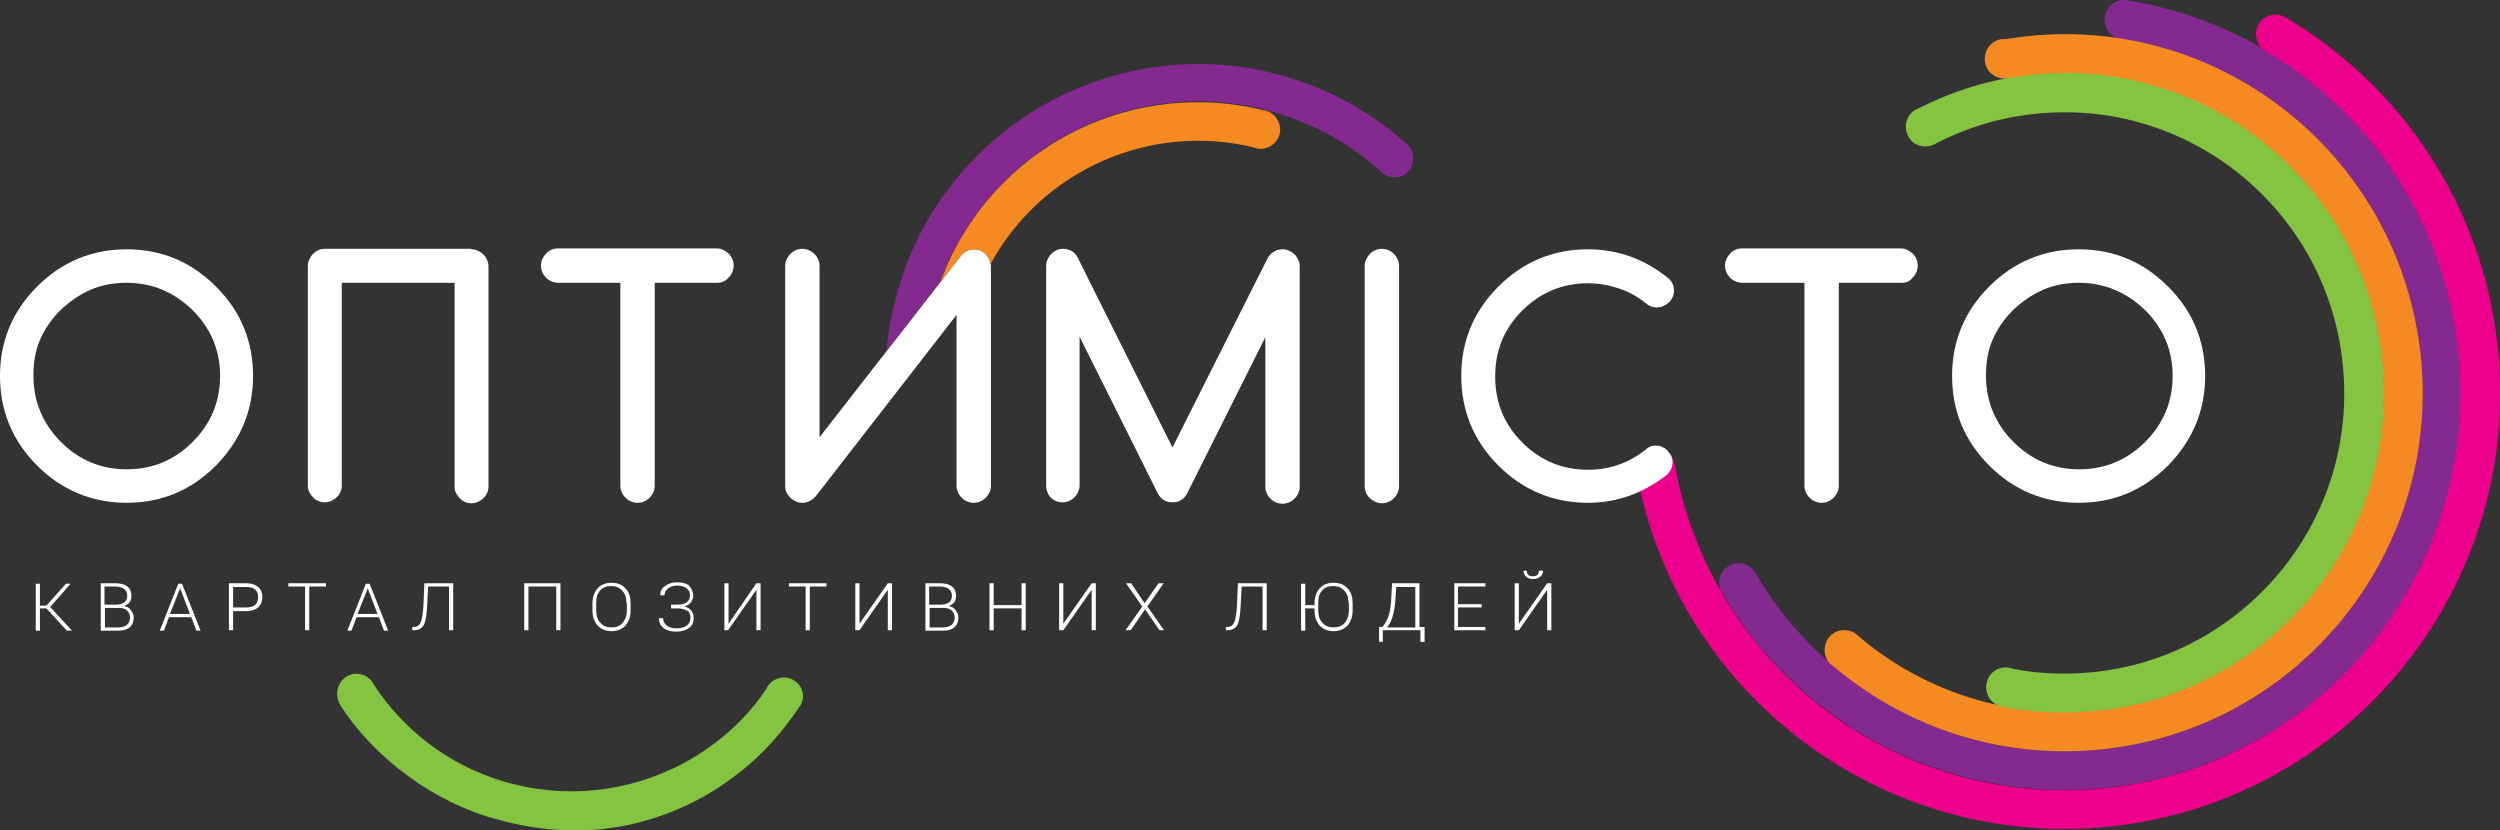 <svg width="536" height="178" viewBox="0 0 536 178" fill="none" xmlns="http://www.w3.org/2000/svg">
<rect x="0" y="0" width="536" height="178" fill="#333333" stroke="none"/>
<g clip-path="url(#clip0)">
<path d="M211.354 106.7C210.657 107.398 209.761 107.797 208.765 107.797C207.77 107.797 206.874 107.398 206.177 106.7C205.48 106.002 205.082 105.105 205.082 104.108V67.51L174.817 106.501C174.021 107.299 173.125 107.797 172.03 107.797C171.532 107.797 171.034 107.698 170.636 107.498C170.238 107.299 169.839 107.099 169.441 106.7C169.143 106.401 168.844 106.002 168.645 105.603C168.446 105.205 168.346 104.706 168.346 104.207V57.04C168.346 56.043 168.744 55.245 169.441 54.447C170.138 53.749 171.034 53.35 172.03 53.35C173.025 53.35 173.822 53.749 174.618 54.447C175.315 55.145 175.713 56.043 175.713 57.04V93.737L206.077 54.746C206.874 53.849 207.77 53.45 208.865 53.45C209.363 53.45 209.86 53.55 210.259 53.749C210.657 53.949 211.055 54.148 211.354 54.547C211.652 54.846 211.951 55.245 212.15 55.743C212.349 56.142 212.449 56.641 212.449 57.14V104.307C212.449 105.105 212.051 106.002 211.354 106.7Z" fill="white"/>
<path d="M170.536 146.09C168.744 144.694 166.156 145.092 164.762 146.887C164.563 147.087 164.463 147.386 164.364 147.585C162.472 150.477 160.183 153.17 157.694 155.563C154.309 158.754 150.526 161.546 146.345 163.74C134.796 169.823 121.058 171.518 107.618 167.43C95.871 163.84 86.413 156.361 80.141 146.788C80.041 146.489 79.842 146.289 79.743 146.09C78.349 144.295 75.761 143.896 73.969 145.292C72.177 146.688 71.778 149.081 72.973 151.175C72.973 151.275 73.073 151.375 73.073 151.375C76.358 156.461 80.539 160.848 85.318 164.737C85.617 164.937 85.915 165.136 86.114 165.336C91.49 169.524 97.663 172.914 104.532 175.108C105.627 175.407 106.722 175.706 107.817 176.006C107.917 176.006 108.116 176.105 108.215 176.105C117.972 178.598 128.524 178.898 138.878 175.806C146.046 173.712 152.517 170.322 157.992 166.034C158.192 165.834 158.49 165.635 158.789 165.435C163.568 161.646 167.649 157.059 171.034 152.073C171.034 151.973 171.134 151.973 171.134 151.873C172.726 150.078 172.428 147.486 170.536 146.09Z" fill="#85C441"/>
<path d="M527.239 75.089C523.058 36.198 493.391 6.282 456.755 0.199C455.361 -0.299 453.768 3.79384e-05 452.574 1.097C450.881 2.692 450.782 5.285 452.275 7.08C452.972 7.778 453.768 8.277 454.664 8.377C488.015 13.662 515.094 40.785 518.877 76.086C521.166 97.227 514.695 117.171 502.351 132.528C490.006 147.885 471.887 158.455 450.881 160.649C420.019 163.94 391.447 148.383 376.614 123.254C376.514 122.955 376.315 122.656 376.116 122.456C376.116 122.356 376.016 122.356 376.016 122.257L375.917 122.157C374.324 120.462 371.636 120.262 369.944 121.858C368.649 123.054 368.251 124.849 368.848 126.345H368.749C368.848 126.545 369.048 126.744 369.147 126.943L369.247 127.043C385.574 155.164 417.431 172.515 451.777 168.826C498.468 163.84 532.217 121.858 527.239 75.089Z" fill="#842990"/>
<path d="M535.502 74.291C532.217 43.777 514.596 18.249 490.106 3.789C488.513 2.792 486.522 2.892 485.028 4.188C483.336 5.784 483.236 8.377 484.73 10.171C485.128 10.67 485.626 10.969 486.123 11.169C508.224 24.431 524.054 47.467 527.04 75.189C529.529 98.523 522.361 120.661 508.722 137.713C495.083 154.666 474.973 166.433 451.678 168.926C407.177 173.712 367.056 143.198 359.092 99.82C358.993 98.922 358.694 98.025 357.997 97.327C356.404 95.631 353.716 95.432 352.024 97.028C351.028 97.925 350.63 99.122 350.73 100.418C350.73 100.518 350.73 100.518 350.73 100.617C350.73 100.817 350.829 101.016 350.829 101.216C359.59 148.882 403.692 182.388 452.574 177.202C503.944 171.618 540.978 125.547 535.502 74.291Z" fill="#EC008C"/>
<path d="M518.976 75.987C514.397 33.805 476.666 3.191 434.455 7.778C432.961 7.978 431.468 8.177 429.975 8.377C428.88 8.277 427.685 8.676 426.888 9.473C425.196 11.069 425.097 13.662 426.59 15.457C427.585 16.454 428.88 16.952 430.174 16.853V16.952C431.866 16.653 433.658 16.354 435.351 16.155C454.166 14.16 471.887 19.944 485.526 30.913C499.165 41.882 508.623 58.137 510.614 76.884C512.605 95.731 506.831 113.481 495.88 127.143C484.929 140.805 468.701 150.278 449.985 152.272C430.373 154.366 411.756 147.984 397.918 135.918C396.325 134.722 394.036 134.821 392.542 136.217C390.85 137.813 390.75 140.406 392.244 142.201C392.542 142.5 392.841 142.699 393.14 142.899C408.57 155.962 429.178 162.942 450.782 160.649C492.993 156.161 523.556 118.268 518.976 75.987Z" fill="#F68A22"/>
<path d="M510.713 76.884C506.631 39.19 472.883 11.966 435.351 16.055C426.789 16.952 418.825 19.445 411.557 23.135C410.96 23.334 410.462 23.634 409.964 24.032C408.272 25.628 408.172 28.221 409.666 30.016C411.059 31.611 413.449 31.811 415.141 30.714C421.513 27.423 428.581 25.229 436.147 24.431C452.673 22.637 468.303 27.722 480.25 37.395C492.196 47.068 500.559 61.328 502.251 77.881C504.043 94.435 498.966 110.091 489.309 122.057C479.652 134.024 465.416 142.4 448.89 144.095C442.917 144.694 437.143 144.494 431.568 143.397C430.074 142.799 428.382 143.098 427.187 144.195C425.495 145.791 425.395 148.383 426.888 150.178C427.386 150.677 427.884 151.076 428.481 151.275V151.375C435.351 152.771 442.419 153.17 449.786 152.372C487.617 148.383 514.795 114.578 510.713 76.884Z" fill="#85C441"/>
<path d="M302.943 33.207C302.844 32.509 302.545 32.01 302.147 31.512L302.247 31.412C297.169 26.825 291.395 22.836 284.825 19.844C251.175 4.388 211.353 19.246 195.923 52.951C192.637 60.231 190.746 67.809 190.049 75.288L201.597 60.43C202.095 59.034 202.692 57.638 203.29 56.242C215.236 30.016 244.007 16.753 270.986 23.434C271.484 23.534 271.882 23.634 272.281 23.833C275.367 24.631 278.453 25.728 281.44 27.124C286.716 29.517 291.495 32.708 295.676 36.398C296.572 37.594 298.165 38.292 299.758 37.894C301.948 37.594 303.342 35.401 302.943 33.207Z" fill="#842990"/>
<path d="M203.29 56.342C202.692 57.738 202.095 59.134 201.597 60.53L206.077 54.746C206.874 53.849 207.77 53.45 208.865 53.45C209.362 53.45 209.86 53.55 210.258 53.749C210.657 53.949 211.055 54.148 211.353 54.547C211.652 54.846 211.951 55.245 212.15 55.743C212.249 56.043 212.349 56.342 212.349 56.641C223.4 36.298 246.795 26.226 268.796 31.611C269.493 31.91 270.29 32.01 271.186 31.811C273.376 31.312 274.869 29.118 274.371 26.924C274.073 25.628 273.276 24.631 272.181 24.032C271.783 23.833 271.385 23.634 270.887 23.634C243.908 16.952 215.236 30.115 203.29 56.342Z" fill="#F68A22"/>
<path d="M54.257 80.574C54.257 88.053 51.569 94.435 46.293 99.82C41.016 105.105 34.645 107.797 27.178 107.797C19.712 107.797 13.241 105.105 7.964 99.82C2.688 94.534 0 88.152 0 80.574C0 73.095 2.688 66.713 7.964 61.428C13.241 56.142 19.712 53.45 27.178 53.45C34.645 53.45 41.016 56.142 46.293 61.428C48.981 64.12 50.972 67.012 52.266 70.203C53.56 73.294 54.257 76.784 54.257 80.574ZM27.079 60.63C24.291 60.63 21.703 61.128 19.413 62.126C17.123 63.123 14.933 64.618 12.942 66.513C10.951 68.508 9.557 70.602 8.562 72.895C7.566 75.189 7.168 77.782 7.168 80.574C7.168 86.058 9.159 90.845 13.042 94.734C16.924 98.623 21.603 100.617 27.178 100.617C32.753 100.617 37.432 98.623 41.315 94.734C45.198 90.845 47.189 86.158 47.189 80.574C47.189 75.089 45.198 70.402 41.315 66.513C37.333 62.624 32.654 60.63 27.079 60.63Z" fill="white"/>
<path d="M101.047 53.45C101.545 53.45 102.043 53.55 102.441 53.749C102.839 53.949 103.238 54.148 103.636 54.547C103.935 54.846 104.233 55.245 104.432 55.743C104.631 56.142 104.731 56.641 104.731 57.14V104.307C104.731 104.806 104.631 105.304 104.432 105.703C104.233 106.102 104.034 106.501 103.636 106.8C103.337 107.099 102.939 107.398 102.441 107.598C102.043 107.797 101.545 107.897 101.047 107.897C100.55 107.897 100.052 107.797 99.654 107.598C99.255 107.398 98.857 107.199 98.559 106.8C98.26 106.501 97.961 106.102 97.762 105.703C97.563 105.304 97.463 104.806 97.463 104.307V60.63H73.272V104.108C73.272 104.606 73.172 105.105 72.973 105.504C72.774 105.903 72.575 106.301 72.177 106.601C71.878 106.9 71.48 107.199 70.982 107.398C70.584 107.598 70.086 107.698 69.588 107.698C69.091 107.698 68.593 107.598 68.195 107.398C67.796 107.199 67.398 107 67.1 106.601C66.801 106.301 66.502 105.903 66.303 105.504C66.104 105.105 66.004 104.606 66.004 104.108V57.04C66.004 56.541 66.104 56.043 66.303 55.644C66.502 55.245 66.701 54.846 67.1 54.447C67.398 54.148 67.796 53.849 68.195 53.649C68.593 53.45 69.091 53.35 69.588 53.35H101.047V53.45Z" fill="white"/>
<path d="M153.712 60.63H140.372V104.108C140.372 105.105 139.973 106.002 139.276 106.7C138.58 107.398 137.684 107.797 136.688 107.797C135.692 107.797 134.796 107.398 134.1 106.7C133.403 106.002 133.004 105.105 133.004 104.108V60.63H119.664C118.669 60.63 117.773 60.231 117.076 59.533C116.379 58.835 115.981 57.937 115.981 56.94C115.981 55.943 116.379 55.145 117.076 54.347C117.773 53.649 118.669 53.251 119.664 53.251H153.612C154.608 53.251 155.404 53.649 156.201 54.347C156.898 55.045 157.296 55.943 157.296 56.94C157.296 57.937 156.898 58.835 156.201 59.533C155.504 60.331 154.707 60.63 153.712 60.63Z" fill="white"/>
<path d="M224.296 104.207V57.04C224.296 56.541 224.395 56.043 224.594 55.644C224.793 55.245 224.993 54.846 225.391 54.447C225.689 54.148 226.088 53.849 226.486 53.649C226.884 53.45 227.382 53.35 227.88 53.35C229.273 53.35 230.368 53.949 231.065 55.245L251.374 95.931L271.783 55.345C272.579 54.048 273.675 53.45 274.969 53.45C275.467 53.45 275.964 53.55 276.363 53.749C276.761 53.949 277.159 54.148 277.557 54.547C277.856 54.846 278.154 55.245 278.354 55.743C278.553 56.142 278.652 56.641 278.652 57.14V104.307C278.652 105.304 278.254 106.202 277.557 106.9C276.86 107.598 275.964 107.997 274.969 107.997C273.973 107.997 273.077 107.598 272.38 106.9C271.683 106.202 271.285 105.304 271.285 104.307V72.297L254.461 105.903C253.764 107.099 252.768 107.698 251.374 107.698C249.881 107.698 248.786 107 248.089 105.504L231.464 72.197V104.008C231.464 105.005 231.065 105.903 230.368 106.601C229.672 107.299 228.776 107.698 227.78 107.698C226.785 107.698 225.889 107.299 225.192 106.601C224.694 106.002 224.296 105.105 224.296 104.207Z" fill="white"/>
<path d="M299.957 104.207C299.957 105.205 299.559 106.102 298.862 106.8C298.165 107.498 297.269 107.897 296.273 107.897C295.278 107.897 294.481 107.498 293.685 106.8C292.988 106.102 292.59 105.205 292.59 104.207V57.04C292.59 56.043 292.988 55.245 293.685 54.447C294.382 53.749 295.278 53.35 296.273 53.35C297.269 53.35 298.165 53.749 298.862 54.447C299.559 55.145 299.957 56.043 299.957 57.04V104.207Z" fill="white"/>
<path d="M355.01 95.532C355.508 95.532 356.006 95.631 356.404 95.831C356.802 96.03 357.201 96.23 357.499 96.629C357.798 96.928 358.097 97.327 358.296 97.725C358.495 98.124 358.594 98.623 358.594 99.122C358.594 100.119 358.196 100.917 357.499 101.714C352.422 105.703 346.747 107.797 340.475 107.797C333.009 107.797 326.538 105.105 321.262 99.82C315.985 94.534 313.297 88.152 313.297 80.574C313.297 73.095 315.985 66.713 321.262 61.428C326.538 56.142 333.009 53.45 340.475 53.45C346.847 53.45 352.721 55.544 357.897 59.832C358.495 60.43 358.893 61.228 358.893 62.325C358.893 62.824 358.793 63.322 358.594 63.721C358.395 64.12 358.196 64.519 357.798 64.818C357.499 65.117 357.101 65.416 356.603 65.616C356.205 65.815 355.707 65.915 355.209 65.915C354.314 65.915 353.517 65.616 352.721 64.918C351.028 63.522 349.137 62.524 347.046 61.826C344.955 61.128 342.765 60.729 340.475 60.729C335 60.729 330.221 62.724 326.339 66.613C322.456 70.502 320.565 75.189 320.565 80.673C320.565 86.258 322.456 90.945 326.339 94.834C330.221 98.723 334.9 100.717 340.475 100.717C345.155 100.717 349.336 99.221 352.92 96.329C353.517 95.731 354.214 95.532 355.01 95.532Z" fill="white"/>
<path d="M407.675 60.63H394.235V104.108C394.235 105.105 393.837 106.002 393.14 106.7C392.443 107.398 391.547 107.797 390.551 107.797C389.556 107.797 388.66 107.398 387.963 106.7C387.266 106.002 386.868 105.105 386.868 104.108V60.63H373.528C372.532 60.63 371.636 60.231 370.939 59.533C370.242 58.835 369.844 57.937 369.844 56.94C369.844 55.943 370.242 55.145 370.939 54.347C371.636 53.649 372.532 53.251 373.528 53.251H407.475C408.471 53.251 409.267 53.649 410.064 54.347C410.761 55.045 411.159 55.943 411.159 56.94C411.159 57.937 410.761 58.835 410.064 59.533C409.467 60.331 408.67 60.63 407.675 60.63Z" fill="white"/>
<path d="M472.783 80.574C472.783 88.053 470.095 94.435 464.819 99.82C459.542 105.105 453.171 107.797 445.704 107.797C438.238 107.797 431.767 105.105 426.49 99.82C421.214 94.534 418.526 88.152 418.526 80.574C418.526 73.095 421.214 66.713 426.49 61.428C431.767 56.142 438.238 53.45 445.704 53.45C453.171 53.45 459.542 56.142 464.819 61.428C467.507 64.12 469.498 67.012 470.792 70.203C472.086 73.294 472.783 76.784 472.783 80.574ZM445.704 60.63C442.917 60.63 440.328 61.128 438.039 62.126C435.749 63.123 433.559 64.618 431.568 66.513C429.577 68.508 428.183 70.602 427.187 72.895C426.192 75.189 425.793 77.782 425.793 80.574C425.793 86.058 427.785 90.845 431.667 94.734C435.55 98.623 440.229 100.617 445.804 100.617C451.279 100.617 456.058 98.623 459.941 94.734C463.823 90.845 465.814 86.158 465.814 80.574C465.814 75.089 463.823 70.402 459.941 66.513C455.859 62.624 451.18 60.63 445.704 60.63Z" fill="white"/>
<path d="M9.955 130.434H8.562V135.22H7.666V125.149H8.562V129.835H9.955L14.137 125.149H15.132L10.752 130.135L15.431 135.22H14.336L9.955 130.434Z" fill="white"/>
<path d="M21.603 135.121V125.049H24.689C25.785 125.049 26.68 125.248 27.278 125.747C27.875 126.146 28.174 126.844 28.174 127.741C28.174 128.24 28.074 128.738 27.776 129.137C27.477 129.536 27.079 129.736 26.581 129.935C27.178 130.035 27.776 130.334 28.074 130.833C28.473 131.331 28.672 131.83 28.672 132.428C28.672 133.326 28.373 134.024 27.776 134.522C27.178 135.021 26.382 135.22 25.287 135.22H21.603V135.121ZM22.499 129.636H24.889C25.685 129.636 26.282 129.437 26.68 129.137C27.079 128.838 27.278 128.34 27.278 127.741C27.278 127.043 27.079 126.644 26.581 126.245C26.183 125.946 25.486 125.747 24.59 125.747H22.4V129.636H22.499ZM22.499 130.334V134.522H25.287C26.083 134.522 26.68 134.323 27.178 134.024C27.576 133.625 27.875 133.126 27.875 132.428C27.875 131.83 27.676 131.331 27.278 130.932C26.88 130.533 26.282 130.334 25.486 130.334H22.499Z" fill="white"/>
<path d="M41.016 132.328H36.238L35.143 135.22H34.247L38.229 125.148H39.025L43.007 135.22H42.111L41.016 132.328ZM36.437 131.63H40.718L38.627 126.146L36.437 131.63Z" fill="white"/>
<path d="M49.976 130.932V135.121H49.08V125.049H52.764C53.859 125.049 54.755 125.348 55.352 125.847C55.949 126.345 56.248 127.143 56.248 128.04C56.248 128.938 55.949 129.636 55.352 130.234C54.755 130.733 53.859 131.032 52.764 131.032H49.976V130.932ZM49.976 130.234H52.764C53.66 130.234 54.357 130.035 54.755 129.636C55.153 129.237 55.352 128.639 55.352 128.04C55.352 127.342 55.153 126.844 54.755 126.445C54.357 126.046 53.66 125.847 52.764 125.847H49.976V130.234Z" fill="white"/>
<path d="M69.887 125.747H66.303V135.121H65.407V125.747H61.823V125.049H69.887V125.747Z" fill="white"/>
<path d="M81.236 132.328H76.457L75.362 135.22H74.466L78.448 125.148H79.245L83.227 135.22H82.331L81.236 132.328ZM76.656 131.63H80.937L78.847 126.146L76.656 131.63Z" fill="white"/>
<path d="M97.165 125.049V135.121H96.269V125.747H91.789L91.59 129.636C91.49 131.73 91.291 133.126 90.893 133.924C90.495 134.722 89.798 135.121 88.703 135.121H88.404V134.422H88.703C89.4 134.422 89.897 134.123 90.196 133.425C90.495 132.727 90.694 131.531 90.793 129.636L90.993 125.049H97.165Z" fill="white"/>
<path d="M120.162 135.121H119.266V125.747H113.293V135.121H112.397V125.049H120.162V135.121Z" fill="white"/>
<path d="M135.194 130.932C135.194 132.229 134.796 133.326 134.099 134.123C133.303 134.921 132.307 135.32 131.113 135.32C129.918 135.32 128.923 134.921 128.126 134.123C127.429 133.326 127.031 132.229 127.031 130.932V129.337C127.031 128.04 127.429 126.943 128.126 126.146C128.823 125.348 129.819 124.949 131.113 124.949C132.407 124.949 133.402 125.348 134.099 126.146C134.896 126.943 135.194 128.04 135.194 129.337V130.932ZM134.298 129.237C134.298 128.14 134 127.243 133.402 126.644C132.805 125.946 132.009 125.647 131.013 125.647C130.018 125.647 129.221 125.946 128.624 126.644C128.027 127.342 127.827 128.14 127.827 129.237V130.932C127.827 132.029 128.126 132.927 128.723 133.525C129.321 134.223 130.117 134.522 131.113 134.522C132.108 134.522 132.905 134.223 133.502 133.525C134.099 132.827 134.398 131.929 134.398 130.932V129.237H134.298Z" fill="white"/>
<path d="M148.634 127.741C148.634 128.24 148.435 128.738 148.137 129.137C147.838 129.536 147.34 129.835 146.743 130.035C147.44 130.234 147.937 130.533 148.236 130.932C148.535 131.331 148.734 131.83 148.734 132.528C148.734 133.425 148.435 134.123 147.738 134.622C147.041 135.121 146.145 135.42 144.951 135.42C143.955 135.42 143.059 135.22 142.362 134.722C141.666 134.223 141.267 133.525 141.267 132.528H142.163C142.163 133.226 142.462 133.724 142.96 134.123C143.458 134.522 144.154 134.722 145.05 134.722C145.946 134.722 146.743 134.522 147.241 134.123C147.738 133.724 148.037 133.226 148.037 132.528C148.037 131.83 147.838 131.231 147.34 130.932C146.842 130.633 146.145 130.434 145.15 130.434H143.856V129.636H145.15C146.145 129.636 146.842 129.436 147.241 129.137C147.639 128.838 147.937 128.34 147.937 127.642C147.937 127.043 147.738 126.545 147.241 126.146C146.743 125.747 146.046 125.547 145.15 125.547C144.354 125.547 143.756 125.747 143.258 126.146C142.761 126.545 142.462 127.043 142.462 127.642H141.566C141.566 126.744 141.865 126.146 142.562 125.647C143.258 125.149 144.055 124.849 145.05 124.849C146.245 124.849 147.141 125.049 147.738 125.547C148.236 126.146 148.634 126.844 148.634 127.741Z" fill="white"/>
<path d="M162.174 125.049H163.07V135.121H162.174V126.445L156.101 135.121H155.305V125.049H156.201V133.724L162.174 125.049Z" fill="white"/>
<path d="M177.206 125.747H173.622V135.121H172.726V125.747H169.142V125.049H177.206V125.747Z" fill="white"/>
<path d="M190.348 125.049H191.244V135.121H190.348V126.445L184.275 135.121H183.379V125.049H184.275V133.724L190.348 125.049Z" fill="white"/>
<path d="M198.411 135.121V125.049H201.498C202.593 125.049 203.489 125.248 204.086 125.747C204.683 126.146 204.982 126.844 204.982 127.741C204.982 128.24 204.882 128.738 204.584 129.137C204.285 129.536 203.887 129.736 203.389 129.935C203.987 130.035 204.584 130.334 204.882 130.833C205.281 131.331 205.48 131.83 205.48 132.428C205.48 133.326 205.181 134.024 204.584 134.522C203.987 135.021 203.19 135.22 202.095 135.22H198.411V135.121ZM199.307 129.636H201.697C202.493 129.636 203.091 129.437 203.489 129.137C203.887 128.838 204.086 128.34 204.086 127.741C204.086 127.043 203.887 126.644 203.389 126.245C202.991 125.946 202.294 125.747 201.398 125.747H199.208V129.636H199.307ZM199.307 130.334V134.522H202.095C202.891 134.522 203.489 134.323 203.987 134.024C204.385 133.625 204.683 133.126 204.683 132.428C204.683 131.83 204.484 131.331 204.086 130.932C203.688 130.533 203.091 130.334 202.294 130.334H199.307Z" fill="white"/>
<path d="M219.816 135.121H219.019V130.434H213.046V135.121H212.15V125.049H213.046V129.736H219.019V125.049H219.915V135.121H219.816Z" fill="white"/>
<path d="M234.052 125.049H234.948V135.121H234.052V126.445L227.979 135.121H227.083V125.049H227.979V133.724L234.052 125.049Z" fill="white"/>
<path d="M245.401 129.337L248.388 125.049H249.483L245.998 130.035L249.582 135.121H248.587L245.501 130.633L242.414 135.121H241.319L244.903 130.035L241.419 125.049H242.514L245.401 129.337Z" fill="white"/>
<path d="M271.584 125.049V135.121H270.688V125.747H266.208L266.009 129.636C265.909 131.73 265.71 133.126 265.312 133.924C264.914 134.722 264.217 135.121 263.122 135.121H262.823V134.422H263.122C263.818 134.422 264.316 134.123 264.615 133.425C264.914 132.727 265.113 131.531 265.212 129.636L265.411 125.049H271.584Z" fill="white"/>
<path d="M290.001 130.932C290.001 132.229 289.603 133.326 288.906 134.123C288.11 134.921 287.114 135.32 285.92 135.32C284.725 135.32 283.73 134.921 282.933 134.123C282.236 133.326 281.838 132.229 281.838 130.932V130.434H279.847V135.22H278.951V125.149H279.847V129.736H281.838V129.337C281.838 128.04 282.236 126.943 282.933 126.146C283.63 125.348 284.626 124.949 285.92 124.949C287.214 124.949 288.209 125.348 288.906 126.146C289.703 126.943 290.001 128.04 290.001 129.337V130.932ZM289.105 129.237C289.105 128.14 288.807 127.243 288.209 126.644C287.612 125.946 286.816 125.647 285.82 125.647C284.825 125.647 284.028 125.946 283.431 126.644C282.834 127.342 282.634 128.14 282.634 129.237V130.932C282.634 132.029 282.933 132.927 283.53 133.525C284.128 134.223 284.924 134.522 285.92 134.522C286.915 134.522 287.712 134.223 288.309 133.525C288.906 132.827 289.205 131.929 289.205 130.932V129.237H289.105Z" fill="white"/>
<path d="M305.432 137.614H304.536V135.121H296.472V137.614H295.676V134.422H296.373C296.771 134.024 297.169 133.326 297.568 132.428C297.966 131.531 298.165 130.234 298.264 128.639L298.464 125.049H304.337V134.422H305.432V137.614ZM299.16 128.738C299.061 130.035 298.862 131.231 298.563 132.229C298.264 133.226 297.866 133.924 297.368 134.522H303.441V125.847H299.36L299.16 128.738Z" fill="white"/>
<path d="M317.677 130.234H312.6V134.422H318.474V135.121H311.804V125.049H318.474V125.747H312.6V129.536H317.677V130.234Z" fill="white"/>
<path d="M331.715 125.049H332.611V135.121H331.715V126.445L325.642 135.121H324.746V125.049H325.642V133.724L331.715 125.049ZM330.819 122.356C330.819 122.855 330.62 123.354 330.221 123.653C329.823 123.952 329.325 124.151 328.728 124.151C328.031 124.151 327.533 123.952 327.235 123.653C326.836 123.354 326.637 122.855 326.637 122.356H327.334C327.334 122.755 327.434 122.955 327.633 123.254C327.832 123.453 328.23 123.553 328.628 123.553C329.126 123.553 329.425 123.453 329.624 123.254C329.823 123.054 329.923 122.755 329.923 122.356H330.819Z" fill="white"/>
</g>
<defs>
<clipPath id="clip0">
<rect width="536" height="178" fill="white"/>
</clipPath>
</defs>
</svg>
